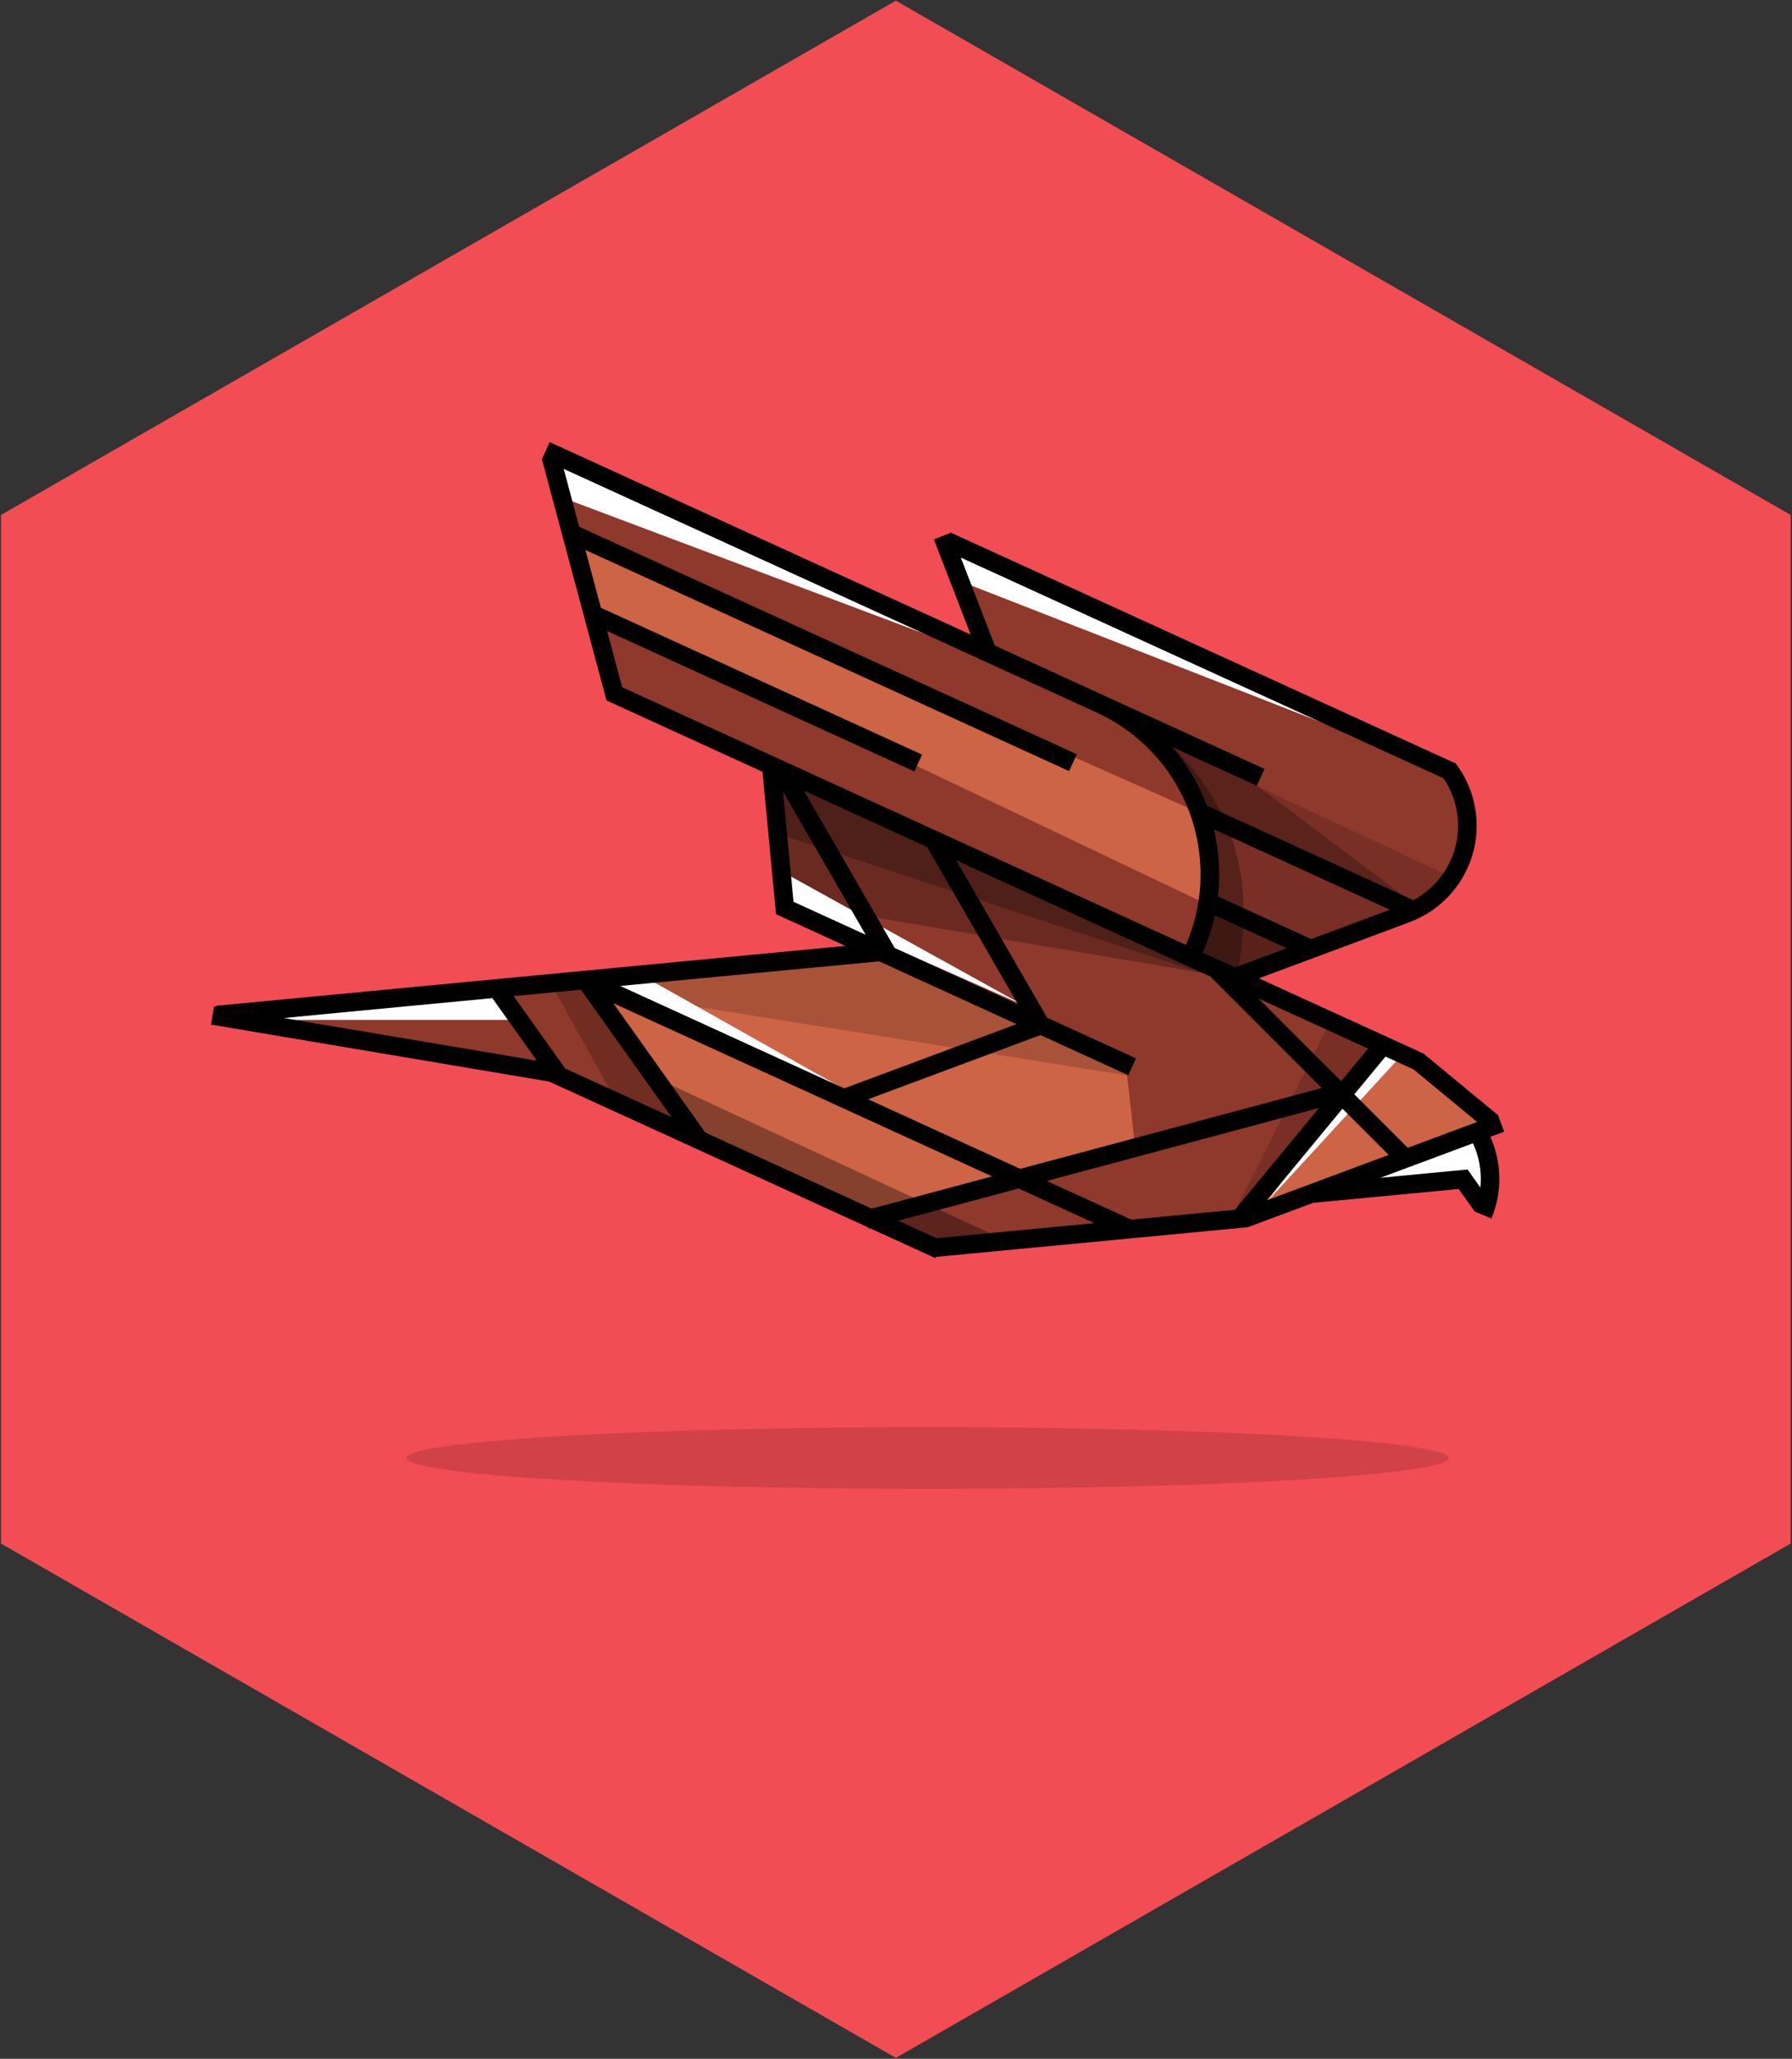 <?xml version="1.0" encoding="UTF-8" standalone="no"?><!DOCTYPE svg PUBLIC "-//W3C//DTD SVG 1.1//EN" "http://www.w3.org/Graphics/SVG/1.1/DTD/svg11.dtd"><svg width="100%" height="100%" viewBox="0 0 1029 1182" version="1.1" xmlns="http://www.w3.org/2000/svg" xmlns:xlink="http://www.w3.org/1999/xlink" xml:space="preserve" xmlns:serif="http://www.serif.com/" style="fill-rule:evenodd;clip-rule:evenodd;stroke-linejoin:round;stroke-miterlimit:2;"><rect x="0" y="0" width="1029" height="1182" fill="#333333" stroke="none"/><rect id="shiny_benchmark" x="0.25" y="0.381" width="1028" height="1181.1" style="fill:none;"/><clipPath id="_clip1"><rect x="0.25" y="0.381" width="1028" height="1181.1"/></clipPath><g clip-path="url(#_clip1)"><g><g><path id="path78" d="M514.412,0.381l-513.838,295.267l0,590.535l513.838,295.3l513.838,-295.3l-0,-590.535l-513.838,-295.267Z" style="fill:#f24d54;fill-rule:nonzero;"/></g><ellipse cx="532.684" cy="837.087" rx="299.275" ry="17.742" style="fill-opacity:0.14;"/><path d="M856.476,647.291l-7.594,5.207l7.695,13.75l-4.108,26.242l-11.363,-11l-76.766,3.926l-48.491,13.869l-180.103,18.188l-218.393,-101.575l-181.205,-28.363l357.263,-41.069l-42.486,-22.058l-4.167,-81.497l-95.83,-44.068l-33.575,-133.912l13.793,4.852l234.7,107.455l-20.687,-65.046l210.682,93.539l78.968,40.487l8.428,18.381l-2.056,25.133l-17.539,25.877l-33.041,16.833l-74.752,27.322l60.58,31.033l38.672,24.225l41.375,32.269Z" style="fill:#8f382c;"/><path d="M698.751,559.995l-247.64,-41.959l-6.768,-73.259l256.883,113.526" style="fill-opacity:0.26;"/><path d="M694.479,559.995l-250.136,-82.029l2.358,-33.189l247.778,115.218Z" style="fill-opacity:0.25;"/><path d="M453.56,502.869l133.692,74.028l-131.587,-58.195l-2.105,-15.833" style="fill:#fff;"/><path d="M762.042,590.005l-52.646,104.777l80.519,-93.806l-27.873,-10.971Z" style="fill-opacity:0.16;"/><path d="M553.917,334.664l208.125,81.298l-210.704,-98.528l2.579,17.23Z" style="fill:#fff;"/><path d="M326.494,287.044l231.942,87.175l-237.828,-113.571l5.886,26.396Z" style="fill:#fff;"/><path d="M160.171,585.536l132.657,0l-9.511,-14.422l-129.597,14.422" style="fill:#fff;"/><path d="M848.165,652.321l-70.214,27.841l58.471,-1.571l18.261,11.607l2.609,-22.4l-9.127,-15.477Z" style="fill:#fff;"/><path d="M670.013,427.139l160.963,75.247l-11.849,16.312l-50.923,19.369l-55.519,21.928l-28.995,-9.762c-0,-0 10.654,-28.262 9.285,-42.697c-1.369,-14.435 -6.034,-50.969 -6.034,-50.969l-16.928,-29.428Z" style="fill-opacity:0.16;"/><path d="M673.872,429.231c38.173,38.221 45.915,82.018 36.778,128.908l-27.857,-8.398l13.935,-62.759l-24.523,-50.131l1.667,-7.62Z" style="fill-opacity:0.3;"/><path d="M722.042,451.225l89.936,67.646l-123.018,-49.649l-22.065,-43.701l13.672,-1.042l41.475,26.746Z" style="fill-opacity:0.25;"/><path d="M695.042,522.44l51.471,24.026l-33.941,13.529l-30.259,-11.66l12.729,-25.895" style="fill-opacity:0.27;"/><path d="M316.664,565.299l37.846,68.014l36.191,15.952l-55.352,-86.007l-18.685,2.041" style="fill-opacity:0.2;"/><path d="M792.824,598.247l-78.825,102.037l142.578,-54.558l-63.753,-47.479Z" style="fill:#cd6445;"/><path d="M802.847,608.045l-75.517,82.153l65.216,-87.091l10.301,4.938Z" style="fill:#fff;"/><path d="M330.58,307.433l357.557,158.969l6.578,53.526l-351.537,-167.48l-12.598,-45.015Z" style="fill:#cd6445;"/><path d="M505.883,546.466l140.305,61.953l5.658,50.222l-145.478,41.643l-108.349,-50.812l-54.841,-85.353l162.705,-17.653" style="fill:#cd6445;"/><path d="M646.971,617.389l-303.793,-48.508l162.739,-22.415l138.15,63.895l2.904,7.028Z" style="fill-opacity:0.18;"/><path d="M368.59,559.995l118.775,66.784l-135.736,-60.74l16.961,-6.044Z" style="fill:#fff;"/><path d="M383.717,622.166l192.781,89.615l-41.903,5.495l-133.297,-62.514l-17.581,-32.596Z" style="fill-opacity:0.35;"/><path d="M315.371,620.965l-194.212,-32.727l1.77,-10.503l1.243,0.209l-0.048,-0.505l361.318,-34.378l-39.723,-18.157l-0.095,0.009l-0.006,-0.055l-0.188,-0.086l0.149,-0.325l-7.741,-81.359l-89.45,-40.887l-0.086,0.023l-0.019,-0.072l-0.104,-0.047l0.057,-0.127l-37.096,-138.445l0.085,-0.023l-0.008,-0.004l4.429,-9.687l241.741,110.499l-21.162,-54.675l9.933,-3.845l0.104,0.269l0.055,-0.119l289.057,132.127l0.201,-0.156c0.098,0.127 0.195,0.254 0.293,0.381l0.163,0.075l-0.04,0.087c6.392,8.436 10.595,18.692 11.67,29.993c2.605,27.373 -13.969,52.183 -38.705,61.103l0.021,0.055l-86.068,32.068l94.95,43.401l-0.054,0.12l41.919,34.635l0.28,-0.104l0.181,0.485l0.027,0.023l-0.013,0.016l3.524,9.457l-7.92,2.951c2.567,5.725 4.257,11.958 4.884,18.546c0.953,10.018 -0.663,19.691 -4.306,28.37l-9.821,-4.123c0.046,-0.11 0.092,-0.221 0.138,-0.332l-0.139,0.099l-8.971,-12.606l-82.59,7.858l-0.024,-0.244l-38.669,14.408l-0.018,-0.048l-68.414,6.51l-0.007,0.015l-0.027,-0.012l-110.414,10.505l-0.322,0.706l-37.469,-17.127l-0.889,0.238l-0.196,-0.734l-100.41,-45.897l-0.071,0.051l-0.087,-0.123l-82.61,-37.76Zm-152.551,-36.508l145.448,24.509l-25.557,-35.916l-119.891,11.407Zm341.997,-32.54l-148.671,14.146l128.627,58.794l98.955,-36.87l-78.911,-36.07Zm-171.245,16.293l-38.617,3.675l29.567,41.551l61.108,27.932l-52.058,-73.158Zm122.067,-50.483l41.442,18.943l-47.46,-82.204l6.018,63.261Zm-98.366,-123.177l323.69,147.958c6.662,-15.312 9.651,-32.473 7.959,-50.259c-3.495,-36.731 -26.097,-67.075 -57.034,-82.138l0.011,-0.022l-68.5,-31.311l-0.361,0.14l-0.143,-0.371l-239.208,-109.341l8.899,33.212l285.739,130.61l-4.428,9.687l-277.735,-126.951l8.89,33.177l184.431,84.303l-4.428,9.687l-176.427,-80.644l8.645,32.263Zm333.379,152.387l18.557,8.482l29.593,-11.026l-41.251,-18.856c-1.589,7.408 -3.913,14.571 -6.899,21.4Zm4.454,13.747l-146,-66.736l52.16,90.345l51.04,23.329l-4.428,9.688l-50.45,-23.06l-98.955,36.87l87.38,39.941l173.139,-46.393l-63.935,-63.935l0.049,-0.049Zm-162.709,-74.374l-70.768,-32.347l52.161,90.344l70.767,32.348l-52.16,-90.345Zm19.305,-166.189l19.562,50.54l154.857,70.785l-4.428,9.687l-48.45,-22.146c8.36,9.826 15.085,21.138 19.709,33.548l118.642,54.231c16.739,-8.902 27.37,-27.265 25.464,-47.302c-0.801,-8.414 -3.716,-16.12 -8.171,-22.643l-277.185,-126.7Zm201.216,219.012l45.169,-16.829l-101.034,-46.183c1.149,4.912 1.982,9.958 2.473,15.119c0.755,7.942 0.665,15.771 -0.196,23.399l53.588,24.494Zm58.792,74.85l-16.125,-7.371l-17.909,21.676l30.686,30.686l39.837,-14.842l-36.489,-30.149Zm-26.154,-11.955l-62.885,-28.744l47.439,47.439l15.446,-18.695Zm64.498,79.737c0.319,-3.116 0.338,-6.309 0.03,-9.545c-0.537,-5.641 -2.024,-10.964 -4.289,-15.826l-53.142,19.8l50.133,-4.77l0.014,0.147l7.254,10.194Zm-122.658,7.377l69.991,-26.078l-26.526,-26.527l-43.465,52.605Zm-77.724,11.09l59.415,-5.653l48.295,-58.452l-156.32,41.886l48.61,22.219Zm-111.96,10.652l90.752,-8.634l-43.555,-19.909l-69.122,18.521l21.925,10.022Zm-132.707,-60.66l95.573,43.686l69.122,-18.521l-217.549,-99.441l52.854,74.276Z"/></g></g></svg>